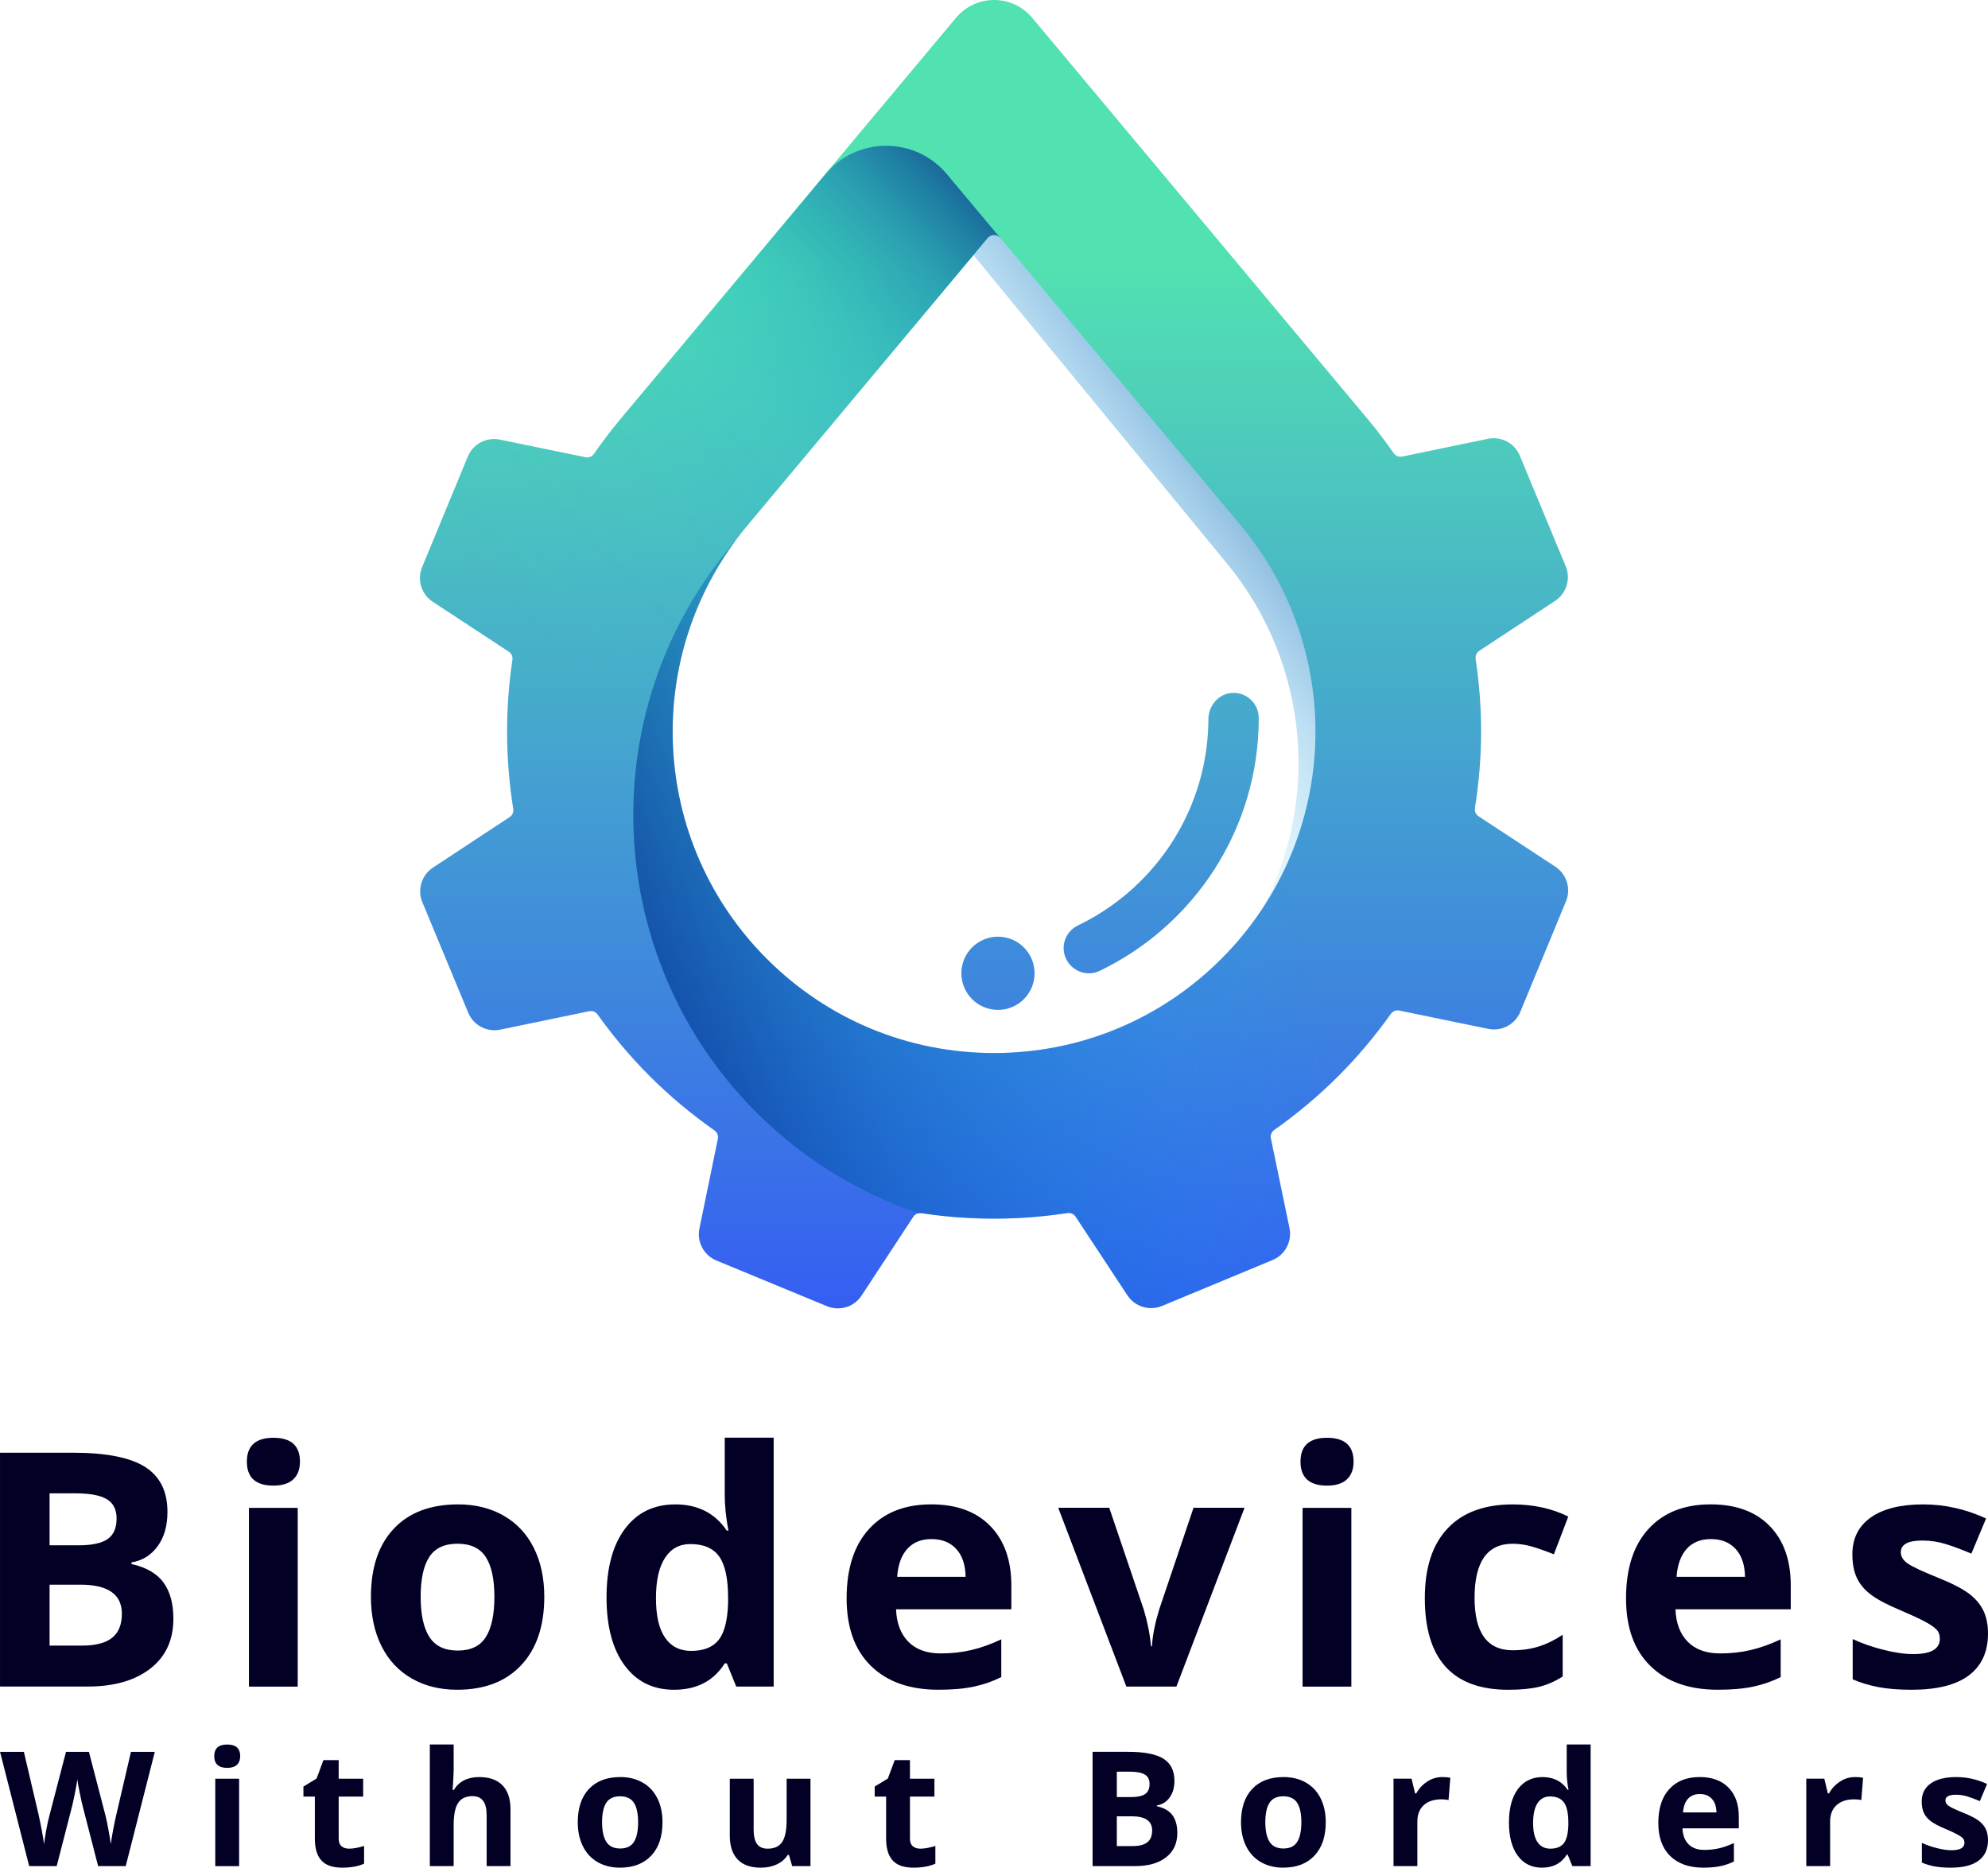 <?xml version="1.0" encoding="UTF-8" standalone="no"?>
<!-- Created with Inkscape (http://www.inkscape.org/) -->

<svg
   version="1.1"
   id="svg1"
   width="1255.577"
   height="1179.533"
   viewBox="0 0 1255.577 1179.533"
   sodipodi:docname="Biodevices Without Borders.svg"
   inkscape:version="1.3.2 (091e20e, 2023-11-25, custom)"
   xmlns:inkscape="http://www.inkscape.org/namespaces/inkscape"
   xmlns:sodipodi="http://sodipodi.sourceforge.net/DTD/sodipodi-0.dtd"
   xmlns:xlink="http://www.w3.org/1999/xlink"
   xmlns="http://www.w3.org/2000/svg"
   xmlns:svg="http://www.w3.org/2000/svg">
  <defs
     id="defs1">
    <linearGradient
       id="swatch2"
       inkscape:swatch="solid">
      <stop
         style="stop-color:#000000;stop-opacity:1;"
         offset="0"
         id="stop2" />
    </linearGradient>
    <clipPath
       clipPathUnits="userSpaceOnUse"
       id="clipPath78-9">
      <path
         d="M 0,1020 H 1082.349 V 0 H 0 Z"
         transform="translate(-93.823,-201.724)"
         id="path78-4" />
    </clipPath>
    <clipPath
       clipPathUnits="userSpaceOnUse"
       id="clipPath80-8">
      <path
         d="M 0,1020 H 1082.349 V 0 H 0 Z"
         transform="translate(2.5000001e-5)"
         id="path80-6" />
    </clipPath>
    <clipPath
       clipPathUnits="userSpaceOnUse"
       id="clipPath82-8">
      <path
         d="M 0,1020 H 1082.349 V 0 H 0 Z"
         transform="translate(-269.595,-195.966)"
         id="path82-0" />
    </clipPath>
    <clipPath
       clipPathUnits="userSpaceOnUse"
       id="clipPath84-3">
      <path
         d="M 0,1020 H 1082.349 V 0 H 0 Z"
         transform="translate(-397.714,-170.353)"
         id="path84-8" />
    </clipPath>
    <clipPath
       clipPathUnits="userSpaceOnUse"
       id="clipPath86-3">
      <path
         d="M 0,1020 H 1082.349 V 0 H 0 Z"
         transform="translate(-511.59,-223.32)"
         id="path86-0" />
    </clipPath>
    <clipPath
       clipPathUnits="userSpaceOnUse"
       id="clipPath88-7">
      <path
         d="M 0,1020 H 1082.349 V 0 H 0 Z"
         transform="translate(-603.87,-153.455)"
         id="path88-1" />
    </clipPath>
    <clipPath
       clipPathUnits="userSpaceOnUse"
       id="clipPath90-0">
      <path
         d="M 0,1020 H 1082.349 V 0 H 0 Z"
         transform="translate(2.5000001e-5)"
         id="path90-4" />
    </clipPath>
    <clipPath
       clipPathUnits="userSpaceOnUse"
       id="clipPath92-7">
      <path
         d="M 0,1020 H 1082.349 V 0 H 0 Z"
         transform="translate(-784.794,-151.94)"
         id="path92-5" />
    </clipPath>
    <clipPath
       clipPathUnits="userSpaceOnUse"
       id="clipPath94-5">
      <path
         d="M 0,1020 H 1082.349 V 0 H 0 Z"
         transform="translate(-880.785,-223.32)"
         id="path94-3" />
    </clipPath>
    <clipPath
       clipPathUnits="userSpaceOnUse"
       id="clipPath96-1">
      <path
         d="M 0,1020 H 1082.349 V 0 H 0 Z"
         transform="translate(-1012.016,-178.613)"
         id="path96-2" />
    </clipPath>
    <clipPath
       clipPathUnits="userSpaceOnUse"
       id="clipPath98-2">
      <path
         d="M 0,1020 H 1082.349 V 0 H 0 Z"
         transform="translate(-129.886,-68.417)"
         id="path98-8" />
    </clipPath>
    <clipPath
       clipPathUnits="userSpaceOnUse"
       id="clipPath100-7">
      <path
         d="M 0,1020 H 1082.349 V 0 H 0 Z"
         transform="translate(2.5000001e-5)"
         id="path100-5" />
    </clipPath>
    <clipPath
       clipPathUnits="userSpaceOnUse"
       id="clipPath102-5">
      <path
         d="M 0,1020 H 1082.349 V 0 H 0 Z"
         transform="translate(-235.688,-76.676)"
         id="path102-2" />
    </clipPath>
    <clipPath
       clipPathUnits="userSpaceOnUse"
       id="clipPath104-8">
      <path
         d="M 0,1020 H 1082.349 V 0 H 0 Z"
         transform="translate(-312.142,-68.417)"
         id="path104-4" />
    </clipPath>
    <clipPath
       clipPathUnits="userSpaceOnUse"
       id="clipPath106-3">
      <path
         d="M 0,1020 H 1082.349 V 0 H 0 Z"
         transform="translate(-355.527,-89.193)"
         id="path106-9" />
    </clipPath>
    <clipPath
       clipPathUnits="userSpaceOnUse"
       id="clipPath108-7">
      <path
         d="M 0,1020 H 1082.349 V 0 H 0 Z"
         transform="translate(-445.575,-68.417)"
         id="path108-7" />
    </clipPath>
    <clipPath
       clipPathUnits="userSpaceOnUse"
       id="clipPath110-9">
      <path
         d="M 0,1020 H 1082.349 V 0 H 0 Z"
         transform="translate(-506.291,-76.676)"
         id="path110-6" />
    </clipPath>
    <clipPath
       clipPathUnits="userSpaceOnUse"
       id="clipPath112-6">
      <path
         d="M 0,1020 H 1082.349 V 0 H 0 Z"
         transform="translate(-599.353,-92.008)"
         id="path112-8" />
    </clipPath>
    <clipPath
       clipPathUnits="userSpaceOnUse"
       id="clipPath114-0">
      <path
         d="M 0,1020 H 1082.349 V 0 H 0 Z"
         transform="translate(-669.697,-89.193)"
         id="path114-3" />
    </clipPath>
    <clipPath
       clipPathUnits="userSpaceOnUse"
       id="clipPath116-8">
      <path
         d="M 0,1020 H 1082.349 V 0 H 0 Z"
         transform="translate(-753.523,-110.6)"
         id="path116-1" />
    </clipPath>
    <clipPath
       clipPathUnits="userSpaceOnUse"
       id="clipPath118-7">
      <path
         d="M 0,1020 H 1082.349 V 0 H 0 Z"
         transform="translate(-804.684,-76.676)"
         id="path118-0" />
    </clipPath>
    <clipPath
       clipPathUnits="userSpaceOnUse"
       id="clipPath120-5">
      <path
         d="M 0,1020 H 1082.349 V 0 H 0 Z"
         transform="translate(-875.511,-102.564)"
         id="path120-2" />
    </clipPath>
    <clipPath
       clipPathUnits="userSpaceOnUse"
       id="clipPath122-6">
      <path
         d="M 0,1020 H 1082.349 V 0 H 0 Z"
         transform="translate(-949.039,-110.6)"
         id="path122-1" />
    </clipPath>
    <clipPath
       clipPathUnits="userSpaceOnUse"
       id="clipPath124-7">
      <path
         d="M 0,1020 H 1082.349 V 0 H 0 Z"
         transform="translate(-1012.016,-80.713)"
         id="path124-5" />
    </clipPath>
    <linearGradient
       id="New_Gradient_Swatch_58"
       data-name="New Gradient Swatch 58"
       x1="-388.41"
       y1="342.14"
       x2="-555.1"
       y2="221.84"
       gradientTransform="matrix(-1,0,0,1,-122.7,0)"
       gradientUnits="userSpaceOnUse">
      <stop
         offset="0"
         stop-color="#06baf7"
         stop-opacity="0"
         id="stop1" />
      <stop
         offset=".26"
         stop-color="#05b4f3"
         stop-opacity=".03"
         id="stop2-0" />
      <stop
         offset=".45"
         stop-color="#05a4e6"
         stop-opacity=".12"
         id="stop3" />
      <stop
         offset=".61"
         stop-color="#0488d1"
         stop-opacity=".26"
         id="stop4" />
      <stop
         offset=".76"
         stop-color="#0361b3"
         stop-opacity=".48"
         id="stop5" />
      <stop
         offset=".9"
         stop-color="#012f8c"
         stop-opacity=".74"
         id="stop6" />
      <stop
         offset="1"
         stop-color="#000068"
         id="stop7" />
    </linearGradient>
    <linearGradient
       id="linear-gradient"
       x1="364.37"
       y1="172.7"
       x2="364.37"
       y2="534.36"
       gradientUnits="userSpaceOnUse">
      <stop
         offset="0"
         stop-color="#52e1b1"
         id="stop8" />
      <stop
         offset="1"
         stop-color="#355df2"
         id="stop9" />
    </linearGradient>
    <linearGradient
       id="linear-gradient-2"
       x1="308.36"
       y1="172.7"
       x2="308.36"
       y2="534.36"
       xlink:href="#linear-gradient"
       gradientTransform="matrix(1.84,0,0,1.84,156.573,-61.613)" />
    <linearGradient
       id="linear-gradient-3"
       x1="307"
       y1="172.7"
       x2="307"
       y2="534.36"
       xlink:href="#linear-gradient"
       gradientTransform="matrix(1.84,0,0,1.84,156.573,-61.613)" />
    <linearGradient
       id="New_Gradient_Swatch_58-2"
       data-name="New Gradient Swatch 58"
       x1="142.14"
       y1="295.59"
       x2="315.44"
       y2="124.57"
       xlink:href="#New_Gradient_Swatch_58"
       gradientTransform="matrix(1.84,0,0,1.84,156.573,-61.613)" />
    <linearGradient
       id="linear-gradient-4"
       x1="399.86"
       y1="363.18"
       x2="120.57"
       y2="453.57"
       gradientUnits="userSpaceOnUse"
       gradientTransform="matrix(1.84,0,0,1.84,156.573,-61.613)">
      <stop
         offset="0"
         stop-color="#06baf7"
         stop-opacity="0"
         id="stop21" />
      <stop
         offset=".19"
         stop-color="#05a2e5"
         stop-opacity=".13"
         id="stop22" />
      <stop
         offset=".53"
         stop-color="#0364b5"
         stop-opacity=".46"
         id="stop23" />
      <stop
         offset=".99"
         stop-color="#000168"
         stop-opacity=".99"
         id="stop24" />
      <stop
         offset="1"
         stop-color="#000068"
         id="stop25" />
    </linearGradient>
    <linearGradient
       inkscape:collect="always"
       xlink:href="#New_Gradient_Swatch_58"
       id="linearGradient25"
       gradientUnits="userSpaceOnUse"
       gradientTransform="matrix(-1.84,0,0,1.84,-69.244,-61.613)"
       x1="-388.41"
       y1="342.14"
       x2="-555.1"
       y2="221.84" />
    <linearGradient
       inkscape:collect="always"
       xlink:href="#linear-gradient"
       id="linearGradient26"
       gradientUnits="userSpaceOnUse"
       x1="364.37"
       y1="172.7"
       x2="364.37"
       y2="534.36"
       gradientTransform="matrix(1.84,0,0,1.84,156.573,-61.613)" />
    <linearGradient
       inkscape:collect="always"
       xlink:href="#linear-gradient-4"
       id="linearGradient2"
       gradientUnits="userSpaceOnUse"
       gradientTransform="matrix(1.84,0,0,1.84,156.573,-61.613)"
       x1="399.86"
       y1="363.18"
       x2="120.57"
       y2="453.57" />
  </defs>
  <sodipodi:namedview
     id="namedview1"
     pagecolor="#505050"
     bordercolor="#ffffff"
     borderopacity="1"
     inkscape:showpageshadow="0"
     inkscape:pageopacity="0"
     inkscape:pagecheckerboard="1"
     inkscape:deskcolor="#505050"
     inkscape:zoom="0.66875"
     inkscape:cx="474.01869"
     inkscape:cy="845.60748"
     inkscape:window-width="3840"
     inkscape:window-height="2054"
     inkscape:window-x="-11"
     inkscape:window-y="-11"
     inkscape:window-maximized="1"
     inkscape:current-layer="layer-MC0">
    <inkscape:page
       x="3.1141677e-05"
       y="1.7993417e-06"
       width="1255.577"
       height="1179.533"
       id="page2"
       margin="0"
       bleed="0" />
  </sodipodi:namedview>
  <g
     id="layer-MC0"
     inkscape:groupmode="layer"
     inkscape:label="Layer 1"
     transform="translate(-93.778,-90.234)">
    <path
       id="path77-7"
       d="m 0,0 v -28.87 h 15.307 c 6.467,0 11.241,1.237 14.322,3.712 3.081,2.476 4.622,6.265 4.622,11.368 C 34.251,-4.596 27.684,0 14.549,0 Z m 0,18.642 h 13.641 c 6.364,0 10.974,0.985 13.828,2.954 2.854,1.971 4.282,5.23 4.282,9.777 0,4.242 -1.553,7.285 -4.66,9.13 -3.108,1.844 -8.022,2.765 -14.738,2.765 H 0 Z m -23.489,43.875 h 34.476 c 15.712,0 27.115,-2.236 34.214,-6.707 7.096,-4.472 10.646,-11.581 10.646,-21.332 0,-6.618 -1.552,-12.048 -4.66,-16.29 -3.108,-4.245 -7.236,-6.796 -12.389,-7.655 V 9.775 c 7.021,-1.566 12.086,-4.496 15.192,-8.79 3.108,-4.293 4.661,-10.001 4.661,-17.124 0,-10.104 -3.651,-17.986 -10.95,-23.643 -7.301,-5.659 -17.213,-8.487 -29.742,-8.487 h -41.448 z"
       style="fill:#030026;fill-opacity:1;fill-rule:nonzero;stroke:none"
       transform="matrix(1.333,0,0,-1.333,125.097,1091.035)"
       clip-path="url(#clipPath78-9)" />
    <path
       id="path79-2"
       d="M 211.411,153.455 H 188.3 v 84.718 h 23.111 z m -24.096,106.616 c 0,7.526 4.193,11.292 12.579,11.292 8.385,0 12.578,-3.766 12.578,-11.292 0,-3.588 -1.048,-6.377 -3.143,-8.373 -2.098,-1.995 -5.243,-2.992 -9.435,-2.992 -8.386,0 -12.579,3.789 -12.579,11.365"
       style="fill:#030026;fill-opacity:1;fill-rule:nonzero;stroke:none"
       transform="matrix(1.333,0,0,-1.333,6e-4,1360)"
       clip-path="url(#clipPath80-8)" />
    <path
       id="path81-6"
       d="m 0,0 c 0,-8.386 1.375,-14.728 4.129,-19.02 2.752,-4.295 7.236,-6.442 13.45,-6.442 6.162,0 10.595,2.133 13.298,6.404 2.703,4.267 4.055,10.62 4.055,19.058 0,8.385 -1.363,14.674 -4.093,18.867 -2.727,4.193 -7.198,6.291 -13.412,6.291 -6.164,0 -10.608,-2.085 -13.336,-6.253 C 1.364,14.738 0,8.436 0,0 m 58.573,0 c 0,-13.792 -3.637,-24.579 -10.912,-32.358 -7.274,-7.779 -17.402,-11.668 -30.385,-11.668 -8.135,0 -15.307,1.78 -21.52,5.341 -6.214,3.562 -10.987,8.676 -14.322,15.345 -3.335,6.669 -5.001,14.447 -5.001,23.34 0,13.839 3.611,24.6 10.836,32.279 7.223,7.679 17.378,11.518 30.461,11.518 8.133,0 15.307,-1.768 21.52,-5.303 C 45.466,34.957 50.238,29.88 53.572,23.262 56.907,16.644 58.573,8.89 58.573,0"
       style="fill:#030026;fill-opacity:1;fill-rule:nonzero;stroke:none"
       transform="matrix(1.333,0,0,-1.333,359.46,1098.712)"
       clip-path="url(#clipPath82-8)" />
    <path
       id="path83-4"
       d="m 0,0 c 5.911,0 10.242,1.717 12.996,5.152 2.754,3.435 4.255,9.27 4.509,17.505 v 2.501 c 0,9.093 -1.402,15.609 -4.207,19.549 -2.803,3.942 -7.363,5.911 -13.676,5.911 -5.152,0 -9.157,-2.185 -12.011,-6.554 -2.854,-4.371 -4.282,-10.722 -4.282,-19.058 0,-8.335 1.441,-14.586 4.32,-18.755 C -9.472,2.084 -5.355,0 0,0 m -8.107,-18.413 c -9.954,0 -17.769,3.864 -23.453,11.593 -5.684,7.73 -8.525,18.439 -8.525,32.129 0,13.892 2.891,24.715 8.676,32.47 5.784,7.754 13.755,11.632 23.908,11.632 10.658,0 18.793,-4.142 24.399,-12.427 h 0.758 C 16.493,63.298 15.914,68.93 15.914,73.882 V 101.01 H 39.101 V -16.898 H 21.369 L 16.898,-5.911 H 15.914 C 10.658,-14.246 2.654,-18.413 -8.107,-18.413"
       style="fill:#030026;fill-opacity:1;fill-rule:nonzero;stroke:none"
       transform="matrix(1.333,0,0,-1.333,530.287,1132.863)"
       clip-path="url(#clipPath84-3)" />
    <path
       id="path85-1"
       d="m 0,0 c -4.901,0 -8.74,-1.553 -11.517,-4.66 -2.778,-3.106 -4.371,-7.515 -4.774,-13.223 H 16.141 C 16.039,-12.175 14.551,-7.766 11.67,-4.66 8.791,-1.553 4.901,0 0,0 m 3.259,-71.38 c -13.639,0 -24.299,3.762 -31.978,11.29 -7.679,7.528 -11.517,18.186 -11.517,31.978 0,14.195 3.548,25.169 10.647,32.924 7.096,7.754 16.909,11.632 29.438,11.632 11.972,0 21.293,-3.41 27.962,-10.229 6.667,-6.82 10.002,-16.243 10.002,-28.265 v -11.214 h -54.635 c 0.253,-6.569 2.198,-11.697 5.835,-15.383 3.637,-3.688 8.74,-5.532 15.307,-5.532 5.101,0 9.926,0.531 14.473,1.59 4.547,1.061 9.294,2.754 14.246,5.079 V -65.393 C 28.997,-67.415 24.677,-68.917 20.081,-69.902 15.485,-70.888 9.877,-71.38 3.259,-71.38"
       style="fill:#030026;fill-opacity:1;fill-rule:nonzero;stroke:none"
       transform="matrix(1.333,0,0,-1.333,682.121,1062.241)"
       clip-path="url(#clipPath86-3)" />
    <path
       id="path87-0"
       d="M 0,0 -32.281,84.718 H -8.108 L 8.26,36.447 c 1.817,-6.113 2.954,-11.895 3.41,-17.351 h 0.454 c 0.251,4.849 1.388,10.633 3.41,17.351 L 31.827,84.718 H 55.999 L 23.718,0 Z"
       style="fill:#030026;fill-opacity:1;fill-rule:nonzero;stroke:none"
       transform="matrix(1.333,0,0,-1.333,805.16,1155.393)"
       clip-path="url(#clipPath88-7)" />
    <path
       id="path89-9"
       d="m 710.623,153.455 h -23.111 v 84.718 h 23.111 z m -24.097,106.616 c 0,7.526 4.193,11.292 12.58,11.292 8.384,0 12.578,-3.766 12.578,-11.292 0,-3.588 -1.048,-6.377 -3.144,-8.373 -2.097,-1.995 -5.243,-2.992 -9.434,-2.992 -8.387,0 -12.58,3.789 -12.58,11.365"
       style="fill:#030026;fill-opacity:1;fill-rule:nonzero;stroke:none"
       transform="matrix(1.333,0,0,-1.333,6e-4,1360)"
       clip-path="url(#clipPath90-0)" />
    <path
       id="path91-6"
       d="m 0,0 c -26.37,0 -39.555,14.473 -39.555,43.419 0,14.397 3.586,25.396 10.76,33.001 7.172,7.602 17.454,11.404 30.842,11.404 9.799,0 18.588,-1.92 26.369,-5.76 l -6.82,-17.883 c -3.637,1.466 -7.023,2.665 -10.155,3.599 -3.132,0.935 -6.264,1.404 -9.394,1.404 -12.024,0 -18.035,-8.538 -18.035,-25.614 0,-16.57 6.011,-24.855 18.035,-24.855 4.444,0 8.562,0.594 12.35,1.782 3.789,1.186 7.577,3.043 11.366,5.57 V 6.289 C 22.025,3.913 18.248,2.273 14.435,1.364 10.62,0.454 5.808,0 0,0"
       style="fill:#030026;fill-opacity:1;fill-rule:nonzero;stroke:none"
       transform="matrix(1.333,0,0,-1.333,1046.393,1157.414)"
       clip-path="url(#clipPath92-7)" />
    <path
       id="path93-8"
       d="m 0,0 c -4.901,0 -8.74,-1.553 -11.517,-4.66 -2.778,-3.106 -4.371,-7.515 -4.774,-13.223 H 16.141 C 16.039,-12.175 14.551,-7.766 11.67,-4.66 8.791,-1.553 4.901,0 0,0 m 3.259,-71.38 c -13.639,0 -24.299,3.762 -31.978,11.29 -7.679,7.528 -11.517,18.186 -11.517,31.978 0,14.195 3.548,25.169 10.647,32.924 7.096,7.754 16.909,11.632 29.438,11.632 11.972,0 21.293,-3.41 27.962,-10.229 6.667,-6.82 10.002,-16.243 10.002,-28.265 v -11.214 h -54.635 c 0.253,-6.569 2.198,-11.697 5.835,-15.383 3.637,-3.688 8.74,-5.532 15.307,-5.532 5.101,0 9.926,0.531 14.473,1.59 4.547,1.061 9.294,2.754 14.246,5.079 V -65.393 C 28.997,-67.415 24.677,-68.917 20.081,-69.902 15.485,-70.888 9.877,-71.38 3.259,-71.38"
       style="fill:#030026;fill-opacity:1;fill-rule:nonzero;stroke:none"
       transform="matrix(1.333,0,0,-1.333,1174.38,1062.241)"
       clip-path="url(#clipPath94-5)" />
    <path
       id="path95-7"
       d="m 0,0 c 0,-8.689 -3.021,-15.307 -9.056,-19.854 -6.037,-4.545 -15.067,-6.819 -27.091,-6.819 -6.164,0 -11.416,0.417 -15.761,1.251 -4.344,0.832 -8.411,2.057 -12.199,3.675 v 19.095 c 4.293,-2.022 9.131,-3.713 14.511,-5.076 5.381,-1.366 10.117,-2.047 14.208,-2.047 8.384,0 12.578,2.425 12.578,7.275 0,1.817 -0.556,3.296 -1.667,4.433 -1.112,1.137 -3.03,2.425 -5.759,3.864 -2.727,1.439 -6.365,3.119 -10.911,5.039 -6.516,2.727 -11.304,5.254 -14.36,7.577 -3.057,2.324 -5.279,4.989 -6.667,7.995 -1.39,3.005 -2.085,6.707 -2.085,11.1 0,7.528 2.917,13.35 8.752,17.468 5.835,4.117 14.106,6.175 24.817,6.175 10.204,0 20.13,-2.222 29.78,-6.667 L -7.881,37.813 c -4.245,1.818 -8.211,3.308 -11.897,4.469 -3.689,1.162 -7.453,1.744 -11.29,1.744 -6.821,0 -10.231,-1.844 -10.231,-5.532 0,-2.071 1.099,-3.864 3.297,-5.379 2.198,-1.517 7.01,-3.764 14.435,-6.745 6.616,-2.678 11.468,-5.179 14.549,-7.501 3.081,-2.325 5.354,-5.001 6.82,-8.033 C -0.734,7.806 0,4.193 0,0"
       style="fill:#030026;fill-opacity:1;fill-rule:nonzero;stroke:none"
       transform="matrix(1.333,0,0,-1.333,1349.355,1121.85)"
       clip-path="url(#clipPath96-1)" />
    <path
       id="path97-9"
       d="m 0,0 h -13.073 l -7.333,28.444 c -0.273,1.01 -0.735,3.103 -1.389,6.276 -0.655,3.173 -1.031,5.303 -1.13,6.389 -0.148,-1.333 -0.519,-3.476 -1.11,-6.426 -0.594,-2.95 -1.05,-5.054 -1.371,-6.314 L -32.702,0 h -13.036 l -13.815,54.145 h 11.295 l 6.926,-29.554 c 1.21,-5.456 2.088,-10.185 2.63,-14.183 0.148,1.406 0.487,3.584 1.019,6.536 0.529,2.951 1.031,5.24 1.499,6.87 l 7.888,30.331 h 10.852 l 7.888,-30.331 c 0.346,-1.359 0.779,-3.433 1.297,-6.222 0.519,-2.791 0.914,-5.185 1.185,-7.184 0.247,1.924 0.642,4.326 1.185,7.203 0.543,2.875 1.037,5.202 1.483,6.98 l 6.888,29.554 h 11.295 z"
       style="fill:#030026;fill-opacity:1;fill-rule:nonzero;stroke:none"
       transform="matrix(1.333,0,0,-1.333,173.182,1268.778)"
       clip-path="url(#clipPath98-2)" />
    <path
       id="path99-9"
       d="m 183.64,68.417 h -11.295 v 41.405 h 11.295 z m -11.778,52.108 c 0,3.678 2.049,5.518 6.149,5.518 4.097,0 6.147,-1.84 6.147,-5.518 0,-1.752 -0.513,-3.117 -1.537,-4.092 -1.025,-0.975 -2.562,-1.462 -4.61,-1.462 -4.1,0 -6.149,1.851 -6.149,5.554"
       style="fill:#030026;fill-opacity:1;fill-rule:nonzero;stroke:none"
       transform="matrix(1.333,0,0,-1.333,6e-4,1360)"
       clip-path="url(#clipPath100-7)" />
    <path
       id="path101-3"
       d="M 0,0 C 1.975,0 4.347,0.432 7.111,1.295 V -7.111 C 4.296,-8.369 0.839,-9 -3.259,-9 c -4.519,0 -7.808,1.142 -9.869,3.425 -2.063,2.284 -3.094,5.71 -3.094,10.279 v 19.962 h -5.406 v 4.777 l 6.222,3.778 3.259,8.74 h 7.222 V 33.146 H 6.666 v -8.48 H -4.925 V 4.704 c 0,-1.606 0.449,-2.791 1.352,-3.557 C -2.673,0.382 -1.481,0 0,0"
       style="fill:#030026;fill-opacity:1;fill-rule:nonzero;stroke:none"
       transform="matrix(1.333,0,0,-1.333,314.251,1257.766)"
       clip-path="url(#clipPath102-5)" />
    <path
       id="path103-1"
       d="m 0,0 h -11.295 v 24.183 c 0,5.975 -2.222,8.963 -6.666,8.963 -3.162,0 -5.445,-1.073 -6.851,-3.222 -1.408,-2.147 -2.112,-5.629 -2.112,-10.443 V 0 h -11.295 v 57.627 h 11.295 V 45.886 c 0,-0.913 -0.086,-3.061 -0.26,-6.443 l -0.258,-3.334 h 0.593 c 2.518,4.049 6.518,6.074 11.999,6.074 4.863,0 8.555,-1.308 11.072,-3.925 C -1.258,35.639 0,31.888 0,26.998 Z"
       style="fill:#030026;fill-opacity:1;fill-rule:nonzero;stroke:none"
       transform="matrix(1.333,0,0,-1.333,416.19,1268.778)"
       clip-path="url(#clipPath104-8)" />
    <path
       id="path105-1"
       d="m 0,0 c 0,-4.098 0.672,-7.197 2.02,-9.296 1.344,-2.098 3.536,-3.147 6.572,-3.147 3.012,0 5.18,1.043 6.501,3.128 1.32,2.088 1.981,5.191 1.981,9.315 0,4.099 -0.667,7.173 -2,9.223 -1.334,2.048 -3.519,3.074 -6.555,3.074 -3.014,0 -5.185,-1.019 -6.518,-3.055 C 0.666,7.203 0,4.124 0,0 m 28.629,0 c 0,-6.741 -1.778,-12.012 -5.333,-15.814 -3.555,-3.802 -8.506,-5.704 -14.852,-5.704 -3.976,0 -7.48,0.871 -10.518,2.612 -3.036,1.741 -5.369,4.24 -6.999,7.5 -1.631,3.259 -2.445,7.061 -2.445,11.406 0,6.765 1.765,12.025 5.296,15.778 3.53,3.752 8.494,5.629 14.889,5.629 3.974,0 7.48,-0.865 10.518,-2.592 3.036,-1.728 5.371,-4.21 6.999,-7.445 C 27.815,8.135 28.629,4.347 28.629,0"
       style="fill:#030026;fill-opacity:1;fill-rule:nonzero;stroke:none"
       transform="matrix(1.333,0,0,-1.333,474.037,1241.076)"
       clip-path="url(#clipPath106-3)" />
    <path
       id="path107-7"
       d="M 0,0 -1.518,5.296 H -2.112 C -3.321,3.369 -5.037,1.883 -7.259,0.833 c -2.222,-1.048 -4.753,-1.574 -7.593,-1.574 -4.863,0 -8.53,1.303 -10.999,3.908 -2.469,2.604 -3.703,6.352 -3.703,11.239 v 26.999 h 11.295 V 17.222 c 0,-2.988 0.532,-5.229 1.593,-6.722 1.062,-1.494 2.754,-2.241 5.073,-2.241 3.162,0 5.446,1.056 6.853,3.167 1.408,2.11 2.11,5.61 2.11,10.5 V 41.405 H 8.667 V 0 Z"
       style="fill:#030026;fill-opacity:1;fill-rule:nonzero;stroke:none"
       transform="matrix(1.333,0,0,-1.333,594.101,1268.778)"
       clip-path="url(#clipPath108-7)" />
    <path
       id="path109-2"
       d="M 0,0 C 1.975,0 4.347,0.432 7.111,1.295 V -7.111 C 4.296,-8.369 0.839,-9 -3.259,-9 c -4.519,0 -7.808,1.142 -9.869,3.425 -2.063,2.284 -3.094,5.71 -3.094,10.279 v 19.962 h -5.406 v 4.777 l 6.222,3.778 3.259,8.74 h 7.222 V 33.146 H 6.666 v -8.48 H -4.925 V 4.704 c 0,-1.606 0.449,-2.791 1.352,-3.557 C -2.673,0.382 -1.481,0 0,0"
       style="fill:#030026;fill-opacity:1;fill-rule:nonzero;stroke:none"
       transform="matrix(1.333,0,0,-1.333,675.055,1257.766)"
       clip-path="url(#clipPath110-9)" />
    <path
       id="path111-8"
       d="m 0,0 v -14.11 h 7.48 c 3.16,0 5.494,0.604 7.001,1.813 1.505,1.21 2.258,3.063 2.258,5.556 C 16.739,-2.246 13.53,0 7.109,0 Z m 0,9.111 h 6.666 c 3.111,0 5.363,0.481 6.759,1.445 1.395,0.962 2.093,2.555 2.093,4.777 0,2.074 -0.76,3.56 -2.278,4.462 -1.518,0.901 -3.92,1.352 -7.203,1.352 L 0,21.147 Z M -11.482,30.553 H 5.369 c 7.678,0 13.253,-1.091 16.721,-3.277 3.469,-2.185 5.204,-5.661 5.204,-10.425 0,-3.235 -0.758,-5.889 -2.278,-7.963 C 23.498,6.814 21.48,5.567 18.962,5.148 V 4.777 c 3.432,-0.765 5.906,-2.198 7.424,-4.296 1.52,-2.098 2.278,-4.887 2.278,-8.369 0,-4.938 -1.783,-8.791 -5.351,-11.555 -3.568,-2.765 -8.413,-4.149 -14.536,-4.149 h -20.259 z"
       style="fill:#030026;fill-opacity:1;fill-rule:nonzero;stroke:none"
       transform="matrix(1.333,0,0,-1.333,799.137,1237.322)"
       clip-path="url(#clipPath112-6)" />
    <path
       id="path113-1"
       d="m 0,0 c 0,-4.098 0.672,-7.197 2.02,-9.296 1.344,-2.098 3.536,-3.147 6.572,-3.147 3.012,0 5.18,1.043 6.501,3.128 1.32,2.088 1.981,5.191 1.981,9.315 0,4.099 -0.667,7.173 -2,9.223 -1.334,2.048 -3.519,3.074 -6.555,3.074 -3.014,0 -5.185,-1.019 -6.518,-3.055 C 0.666,7.203 0,4.124 0,0 m 28.629,0 c 0,-6.741 -1.778,-12.012 -5.333,-15.814 -3.555,-3.802 -8.506,-5.704 -14.852,-5.704 -3.976,0 -7.48,0.871 -10.518,2.612 -3.036,1.741 -5.369,4.24 -6.999,7.5 -1.631,3.259 -2.445,7.061 -2.445,11.406 0,6.765 1.765,12.025 5.296,15.778 3.53,3.752 8.495,5.629 14.889,5.629 3.974,0 7.48,-0.865 10.518,-2.592 3.036,-1.728 5.371,-4.21 6.999,-7.445 C 27.815,8.135 28.629,4.347 28.629,0"
       style="fill:#030026;fill-opacity:1;fill-rule:nonzero;stroke:none"
       transform="matrix(1.333,0,0,-1.333,892.93,1241.076)"
       clip-path="url(#clipPath114-0)" />
    <path
       id="path115-0"
       d="M 0,0 C 1.531,0 2.802,-0.11 3.815,-0.333 L 2.963,-10.926 c -0.913,0.247 -2.025,0.37 -3.334,0.37 -3.603,0 -6.413,-0.924 -8.425,-2.778 -2.012,-1.851 -3.018,-4.443 -3.018,-7.775 v -21.074 h -11.295 v 41.404 h 8.555 l 1.666,-6.961 h 0.556 c 1.284,2.321 3.017,4.191 5.204,5.61 C -4.944,-0.709 -2.568,0 0,0"
       style="fill:#030026;fill-opacity:1;fill-rule:nonzero;stroke:none"
       transform="matrix(1.333,0,0,-1.333,1004.697,1212.533)"
       clip-path="url(#clipPath116-8)" />
    <path
       id="path117-7"
       d="m 0,0 c 2.89,0 5.005,0.839 6.351,2.518 1.346,1.679 2.082,4.532 2.205,8.556 v 1.223 c 0,4.443 -0.685,7.628 -2.055,9.554 -1.37,1.926 -3.6,2.888 -6.686,2.888 -2.518,0 -4.474,-1.067 -5.869,-3.203 -1.396,-2.136 -2.093,-5.241 -2.093,-9.314 0,-4.074 0.704,-7.13 2.11,-9.167 C -4.629,1.018 -2.617,0 0,0 m -3.963,-9 c -4.863,0 -8.684,1.889 -11.461,5.666 -2.778,3.778 -4.167,9.013 -4.167,15.704 0,6.789 1.413,12.079 4.241,15.87 2.827,3.788 6.722,5.685 11.685,5.685 5.209,0 9.183,-2.026 11.924,-6.075 h 0.37 C 8.062,30.937 7.778,33.689 7.778,36.109 V 49.368 H 19.11 V -8.259 H 10.445 L 8.259,-2.888 H 7.778 C 5.209,-6.964 1.297,-9 -3.963,-9"
       style="fill:#030026;fill-opacity:1;fill-rule:nonzero;stroke:none"
       transform="matrix(1.333,0,0,-1.333,1072.912,1257.766)"
       clip-path="url(#clipPath118-7)" />
    <path
       id="path119-0"
       d="M 0,0 C -2.396,0 -4.272,-0.76 -5.629,-2.278 -6.988,-3.796 -7.765,-5.951 -7.963,-8.742 H 7.888 C 7.84,-5.951 7.111,-3.796 5.704,-2.278 4.296,-0.76 2.394,0 0,0 m 1.593,-34.889 c -6.668,0 -11.877,1.841 -15.63,5.519 -3.754,3.678 -5.629,8.889 -5.629,15.628 0,6.939 1.735,12.303 5.204,16.093 3.468,3.789 8.264,5.685 14.387,5.685 5.852,0 10.408,-1.666 13.667,-5 3.259,-3.334 4.889,-7.939 4.889,-13.814 v -5.481 H -8.221 c 0.123,-3.211 1.072,-5.717 2.851,-7.518 1.778,-1.803 4.271,-2.705 7.482,-2.705 2.493,0 4.85,0.26 7.073,0.779 2.222,0.518 4.542,1.346 6.962,2.482 v -8.742 c -1.975,-0.986 -4.086,-1.722 -6.333,-2.203 -2.246,-0.481 -4.988,-0.723 -8.221,-0.723"
       style="fill:#030026;fill-opacity:1;fill-rule:nonzero;stroke:none"
       transform="matrix(1.333,0,0,-1.333,1167.349,1223.248)"
       clip-path="url(#clipPath120-5)" />
    <path
       id="path121-2"
       d="M 0,0 C 1.531,0 2.802,-0.11 3.815,-0.333 L 2.963,-10.926 c -0.913,0.247 -2.025,0.37 -3.334,0.37 -3.603,0 -6.413,-0.924 -8.425,-2.778 -2.012,-1.851 -3.018,-4.443 -3.018,-7.775 v -21.074 h -11.295 v 41.404 h 8.555 l 1.666,-6.961 h 0.556 c 1.284,2.321 3.017,4.191 5.204,5.61 C -4.944,-0.709 -2.568,0 0,0"
       style="fill:#030026;fill-opacity:1;fill-rule:nonzero;stroke:none"
       transform="matrix(1.333,0,0,-1.333,1265.387,1212.533)"
       clip-path="url(#clipPath122-6)" />
    <path
       id="path123-6"
       d="m 0,0 c 0,-4.247 -1.477,-7.482 -4.427,-9.704 -2.95,-2.222 -7.364,-3.334 -13.24,-3.334 -3.012,0 -5.58,0.204 -7.703,0.612 -2.123,0.406 -4.111,1.006 -5.962,1.795 v 9.334 c 2.098,-0.989 4.463,-1.814 7.093,-2.48 2.628,-0.669 4.943,-1.002 6.943,-1.002 4.099,0 6.147,1.185 6.147,3.557 0,0.887 -0.271,1.609 -0.814,2.165 -0.543,0.556 -1.481,1.185 -2.814,1.889 -1.334,0.704 -3.111,1.524 -5.333,2.464 -3.186,1.332 -5.526,2.566 -7.02,3.702 -1.493,1.137 -2.579,2.439 -3.258,3.909 -0.68,1.467 -1.019,3.277 -1.019,5.425 0,3.678 1.427,6.523 4.277,8.535 2.853,2.013 6.895,3.02 12.13,3.02 4.987,0 9.839,-1.088 14.555,-3.259 l -3.407,-8.149 c -2.074,0.89 -4.012,1.618 -5.815,2.185 -1.802,0.569 -3.642,0.854 -5.518,0.854 -3.334,0 -5,-0.903 -5,-2.705 0,-1.013 0.537,-1.889 1.612,-2.629 1.073,-0.741 3.426,-1.84 7.055,-3.296 3.233,-1.31 5.605,-2.531 7.11,-3.667 C -2.901,8.085 -1.791,6.776 -1.074,5.296 -0.359,3.813 0,2.048 0,0"
       style="fill:#030026;fill-opacity:1;fill-rule:nonzero;stroke:none"
       transform="matrix(1.333,0,0,-1.333,1349.355,1252.382)"
       clip-path="url(#clipPath124-7)" />
    <path
       class="cls-3"
       d="M 868.808,446.264 708.565,251.366 721.668,235.704 877.808,422.394 c 30.753,36.771 47.39,82.708 47.39,130.374 0,3.055 -0.074,6.129 -0.202,9.202 -1.785,39.661 -14.944,77.352 -37.636,109.099 41.262,-71.481 33.882,-161.053 -18.533,-224.805 z"
       id="path14-1"
       style="fill:url(#linearGradient25);stroke-width:0px" />
    <path
       class="cls-1"
       d="m 856.975,544.302 c -0.166,39.937 -16.38,75.935 -42.569,102.161 -11.558,11.539 -25.029,21.128 -39.881,28.269 -8.595,4.122 -11.595,14.852 -6.441,22.858 v 0 c 4.325,6.717 13.012,9.257 20.226,5.797 59.427,-28.581 100.467,-89.315 100.467,-159.673 0,-9.294 -7.969,-16.729 -17.447,-15.827 -8.171,0.773 -14.318,8.227 -14.355,16.435 z"
       id="path15"
       style="fill:url(#linearGradient26);stroke-width:0px" />
    <circle
       class="cls-4"
       cx="724.079"
       cy="704.914"
       r="23.115"
       id="circle15"
       style="fill:url(#linear-gradient-2);stroke-width:0px" />
    <path
       class="cls-5"
       d="m 1076.093,637.592 -48.513,-31.857 c -1.712,-1.123 -2.595,-3.147 -2.264,-5.172 2.54,-16.011 3.902,-32.17 3.902,-48.366 0,-15.312 -1.178,-30.606 -3.46,-45.789 -0.294,-2.006 0.571,-3.994 2.264,-5.116 l 47.942,-31.581 c 7.178,-4.73 9.993,-13.895 6.699,-21.846 l -28.986,-69.825 c -3.294,-7.951 -11.779,-12.423 -20.189,-10.674 l -54.163,11.226 c -2.043,0.423 -4.122,-0.423 -5.319,-2.135 -5.116,-7.362 -10.564,-14.558 -16.416,-21.551 L 745.704,101.483 c -12.552,-14.999 -35.593,-14.999 -48.145,0 L 485.618,354.907 c -5.944,7.122 -11.502,14.447 -16.711,21.956 -1.196,1.712 -3.258,2.558 -5.319,2.135 l -54.163,-11.134 c -8.429,-1.73 -16.895,2.761 -20.189,10.711 l -28.876,69.88 c -3.294,7.951 -0.46,17.116 6.736,21.827 l 48.034,31.544 c 1.693,1.104 2.577,3.11 2.264,5.116 -4.638,31.25 -4.454,63.015 0.534,94.155 0.331,2.024 -0.552,4.03 -2.264,5.153 l -48.439,31.913 c -7.178,4.73 -9.993,13.895 -6.699,21.846 l 28.986,69.825 c 3.294,7.951 11.779,12.423 20.208,10.674 l 56.206,-11.65 c 2.024,-0.423 4.086,0.405 5.282,2.08 9.736,13.637 20.649,26.667 32.851,38.869 12.864,12.846 26.612,24.275 40.986,34.36 1.693,1.196 2.54,3.258 2.116,5.3 l -11.65,56.648 c -1.73,8.429 2.761,16.895 10.711,20.189 l 69.88,28.876 c 7.951,3.294 17.116,0.46 21.827,-6.736 l 32.667,-49.746 c 1.123,-1.73 3.165,-2.577 5.208,-2.282 0,0 0.018,0 0.037,0 2.503,0.368 5.024,0.736 7.527,1.049 6.589,0.828 13.177,1.472 19.821,1.822 1.196,0.11 2.466,0.166 3.662,0.202 4.914,0.258 9.828,0.368 14.76,0.368 10.104,0 20.244,-0.478 30.293,-1.509 5.392,-0.515 10.711,-1.196 16.048,-2.024 2.006,-0.313 4.03,0.571 5.135,2.264 l 32.741,49.691 c 4.73,7.178 13.895,9.993 21.846,6.699 l 69.825,-28.986 c 7.95,-3.294 12.423,-11.779 10.674,-20.208 l -11.742,-56.611 c -0.423,-2.024 0.405,-4.104 2.098,-5.3 14.245,-10.03 27.827,-21.367 40.562,-34.084 12.331,-12.331 23.318,-25.508 33.127,-39.274 1.196,-1.675 3.257,-2.503 5.263,-2.08 l 56.279,11.576 c 8.429,1.73 16.895,-2.761 20.189,-10.711 l 28.876,-69.88 c 3.294,-7.951 0.46,-17.116 -6.736,-21.827 z M 717.583,240.581 c 2.08,-2.485 5.908,-2.485 7.987,0 l 6.368,7.619 145.373,173.826 c 32.649,39.016 49.323,88.505 47.077,139.3 -2.245,50.795 -23.336,98.553 -59.261,134.478 -38.336,38.336 -89.351,59.482 -143.533,59.482 -54.181,0 -105.197,-21.128 -143.533,-59.482 -35.98,-35.943 -57.016,-83.701 -59.261,-134.478 -2.3,-50.795 14.429,-100.283 47.077,-139.3 l 145.373,-173.826 6.368,-7.619 z"
       id="path16-2"
       style="fill:url(#linear-gradient-3);stroke-width:0px" />
    <path
       class="cls-2"
       d="m 367.041,470.263 48.034,31.544 c 1.693,1.104 2.577,3.11 2.264,5.116 -0.35,2.411 -0.626,4.84 -0.939,7.251 H 522.114 c 6.405,-33.679 21.312,-65.389 43.71,-92.167 l 145.373,-173.826 6.368,-7.619 c 2.08,-2.485 5.908,-2.485 7.987,0 l -33.716,-40.305 c -20.042,-23.962 -56.887,-23.907 -76.855,0.092 l -16.858,20.263 -64.598,77.242 -38.207,45.716 c 0,0 -0.11,0.184 -0.239,0.239 -0.092,0.037 -0.184,0 -0.276,0.037 l -9.239,11.061 c -5.944,7.122 -11.502,14.447 -16.711,21.956 -1.196,1.712 -3.257,2.558 -5.319,2.135 l -54.163,-11.134 c -8.429,-1.73 -16.895,2.761 -20.189,10.711 l -28.876,69.88 c -3.294,7.951 -0.46,17.116 6.736,21.827 z"
       id="path17"
       style="fill:url(#New_Gradient_Swatch_58-2);stroke-width:0px" />
    <path
       class="cls-6"
       d="m 1053.934,729.299 28.876,-69.88 c 3.294,-7.951 0.46,-17.116 -6.736,-21.827 l -48.513,-31.857 c -1.712,-1.123 -2.595,-3.147 -2.264,-5.172 2.54,-16.011 3.902,-32.17 3.902,-48.366 0,-15.312 -1.178,-30.606 -3.46,-45.789 -0.055,-0.405 -0.037,-0.81 0,-1.196 -30.551,-41.17 -65.187,-77.794 -96.879,-104.167 -34.673,-28.839 -74.518,-47.317 -115.78,-55.856 l 64.248,76.818 c 32.649,39.016 49.323,88.505 47.077,139.3 -2.245,50.795 -23.336,98.553 -59.261,134.478 -38.336,38.336 -89.351,59.482 -143.533,59.482 -54.181,0 -105.197,-21.128 -143.533,-59.482 -35.98,-35.943 -57.016,-83.701 -59.261,-134.478 -0.147,-3.055 -0.202,-6.092 -0.202,-9.128 0,-1.067 0.037,-2.135 0.055,-3.202 0.037,-1.969 0.055,-3.92 0.147,-5.871 0.055,-1.307 0.166,-2.595 0.239,-3.902 0.11,-1.693 0.202,-3.405 0.368,-5.098 0.129,-1.436 0.294,-2.853 0.46,-4.288 0.166,-1.546 0.331,-3.073 0.552,-4.619 0.202,-1.528 0.442,-3.055 0.681,-4.564 0.221,-1.399 0.442,-2.816 0.699,-4.215 0.294,-1.62 0.607,-3.221 0.939,-4.822 0.258,-1.288 0.534,-2.558 0.81,-3.828 0.386,-1.693 0.791,-3.386 1.215,-5.08 0.294,-1.123 0.589,-2.264 0.883,-3.386 0.478,-1.804 0.994,-3.589 1.528,-5.374 0.294,-0.957 0.589,-1.914 0.902,-2.871 0.607,-1.914 1.233,-3.846 1.896,-5.742 0.258,-0.736 0.534,-1.454 0.791,-2.19 0.755,-2.098 1.546,-4.196 2.374,-6.276 0.147,-0.368 0.313,-0.736 0.46,-1.104 6.386,-15.662 14.742,-30.551 24.956,-44.335 -1.141,1.307 -2.319,2.577 -3.423,3.92 -93.75,112.669 -78.401,280.017 34.268,373.767 25.876,21.533 54.641,37.231 84.714,47.39 0.552,-0.092 1.123,-0.129 1.712,-0.037 0,0 0.018,0 0.037,0 2.503,0.368 5.024,0.736 7.527,1.049 6.589,0.828 13.177,1.472 19.821,1.822 1.196,0.11 2.466,0.166 3.662,0.202 4.914,0.258 9.828,0.368 14.76,0.368 10.104,0 20.244,-0.479 30.293,-1.509 5.392,-0.515 10.711,-1.196 16.048,-2.024 2.006,-0.313 4.012,0.571 5.135,2.264 l 32.741,49.691 c 4.73,7.178 13.895,9.993 21.846,6.699 l 69.825,-28.986 c 7.95,-3.294 12.423,-11.779 10.674,-20.189 l -11.742,-56.611 c -0.423,-2.024 0.405,-4.104 2.098,-5.3 14.245,-10.03 27.827,-21.367 40.562,-34.084 12.736,-12.717 23.318,-25.508 33.127,-39.274 1.196,-1.675 3.257,-2.503 5.263,-2.08 l 56.279,11.576 c 8.429,1.73 16.895,-2.761 20.189,-10.711 z"
       id="path18-7"
       style="fill:url(#linearGradient2);stroke-width:0px" />
  </g>
</svg>
